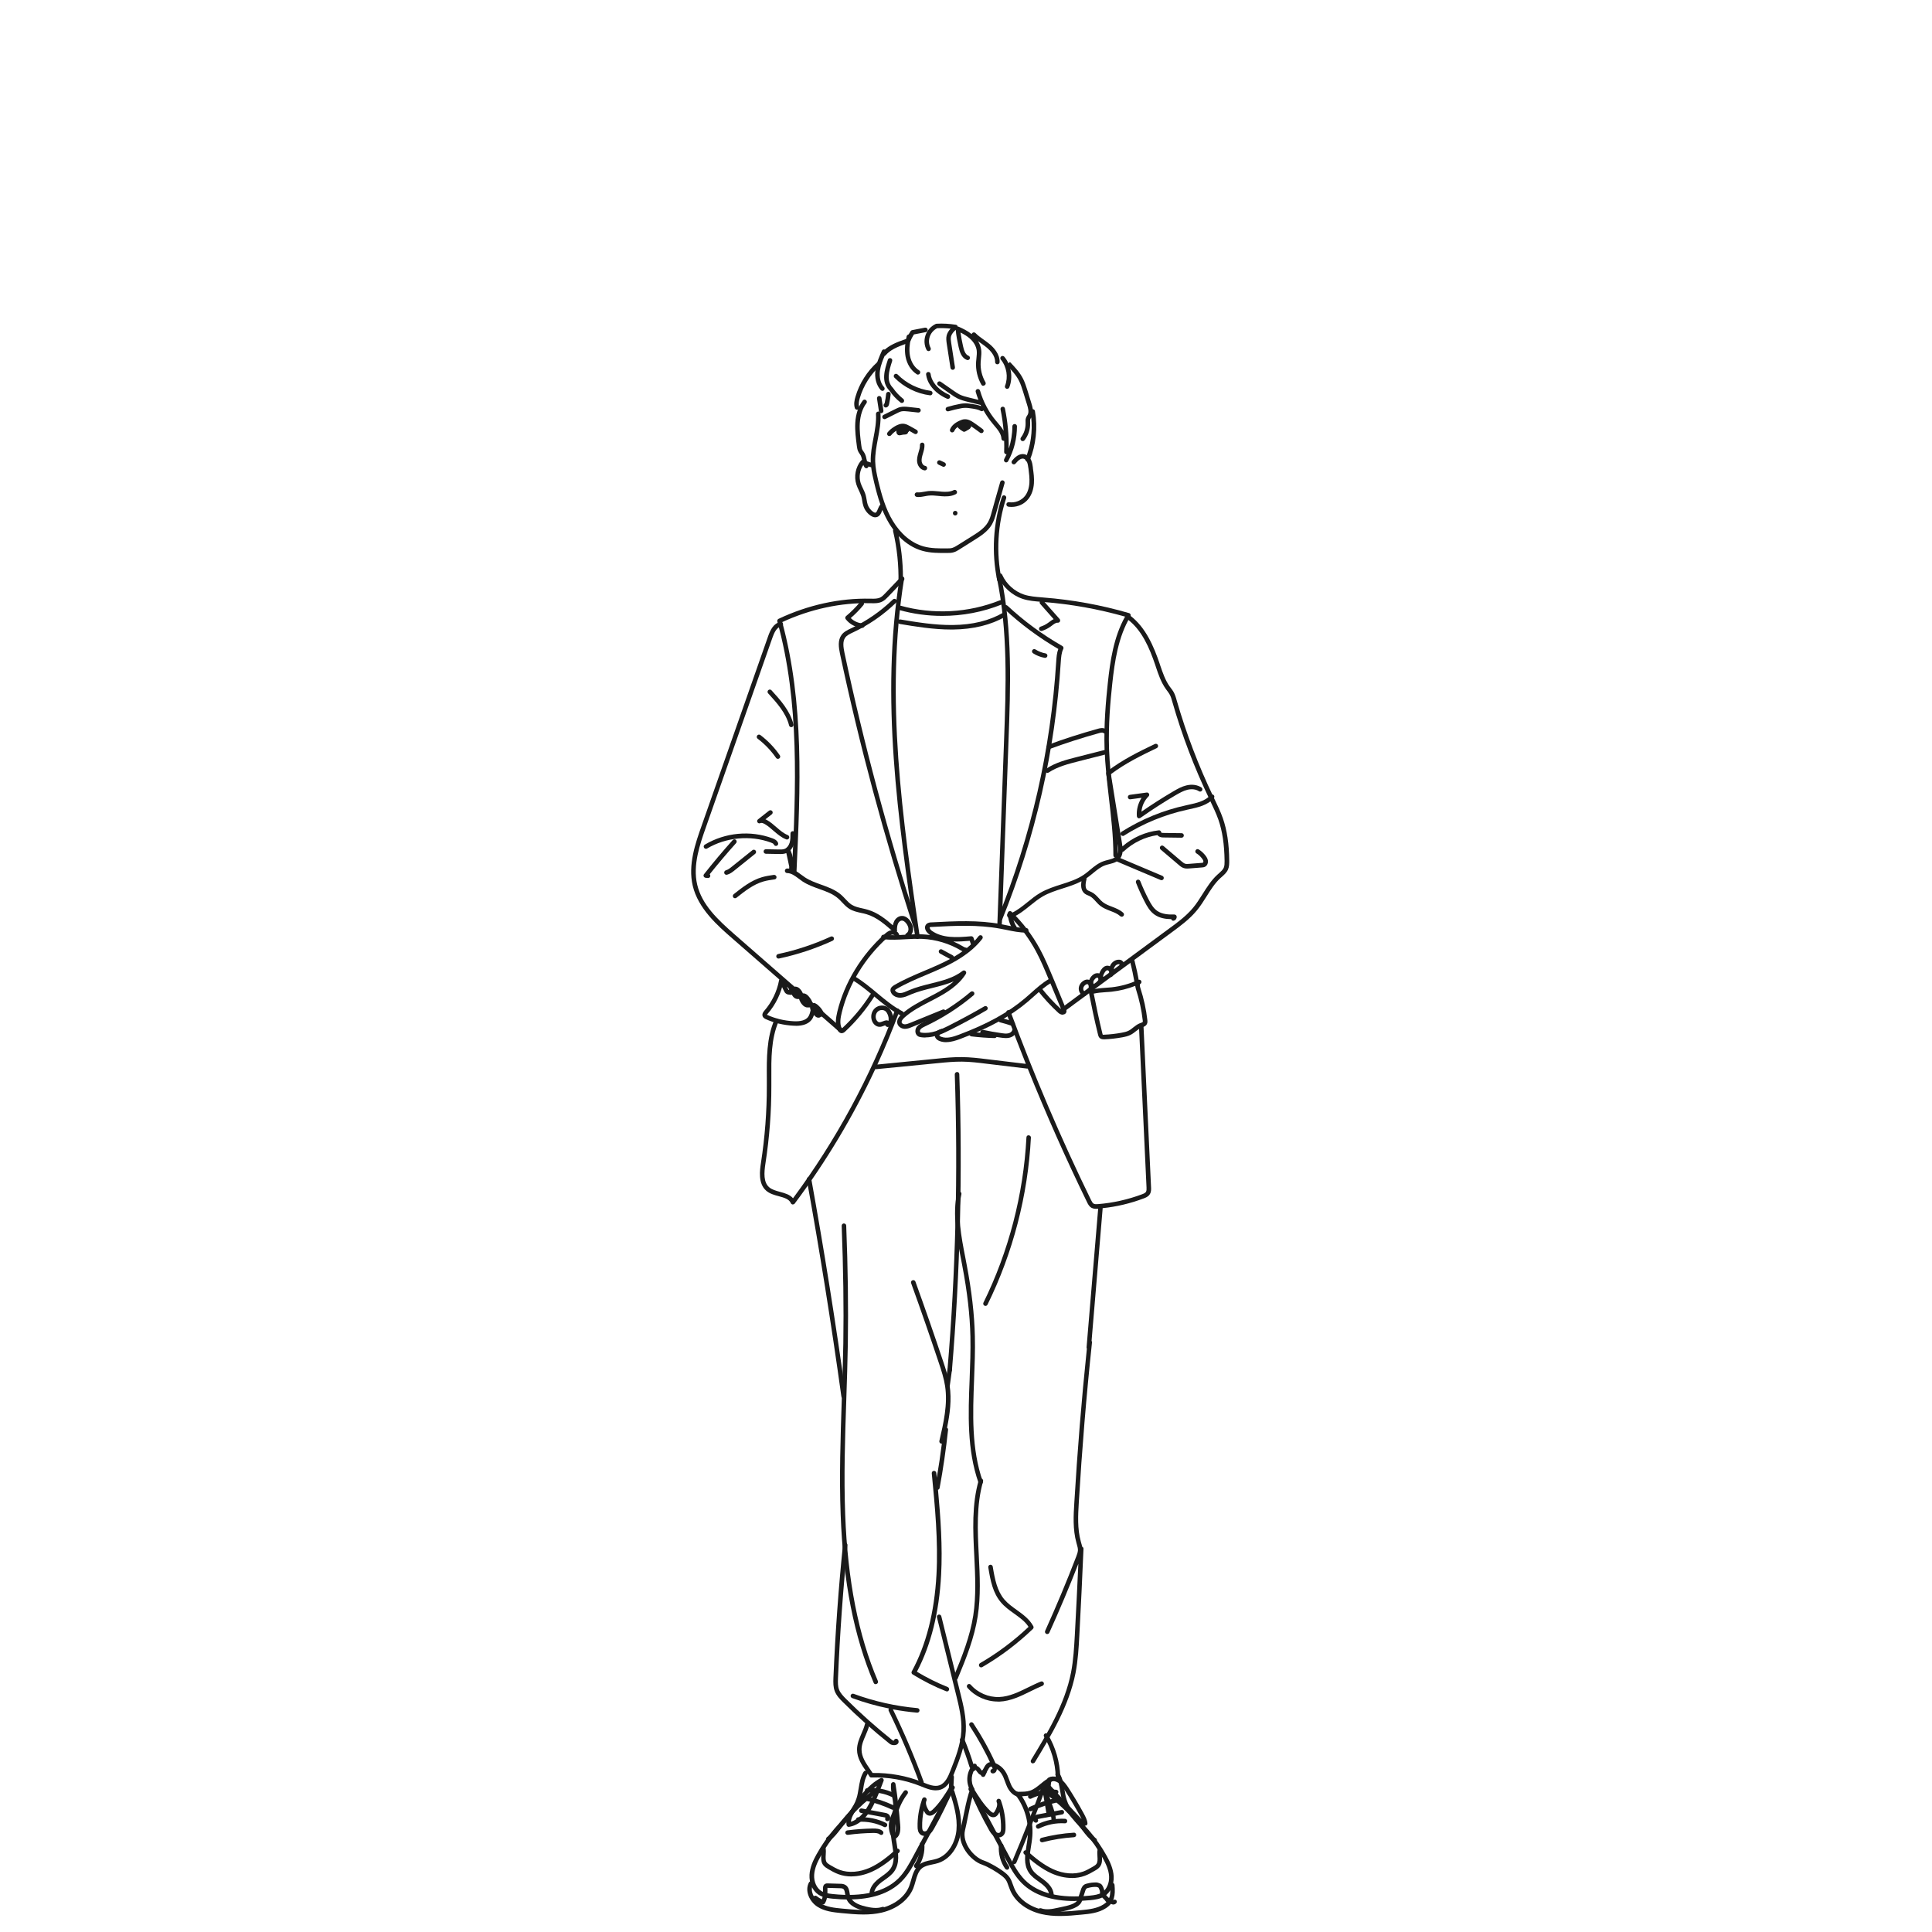 <?xml version="1.0" encoding="UTF-8"?><svg xmlns="http://www.w3.org/2000/svg" id="_レイヤー_1" viewBox="0 0 320 320"><defs><style>.cls-1{fill:#1a1a1a;}</style></defs><path class="cls-1" d="m140.55,314.62c-.84,0-1.73-.05-2.66-.14-.67-.07-1.58-.17-2.31-.65-1-.65-1.57-1.92-1.5-3.3.07-1.26.61-2.41,1.14-3.36.85-1.54,1.86-2.99,3.01-4.31.27-.31.56-.62.84-.93,1.13-1.23,2.31-2.51,2.8-4.08.17-.52.25-1.06.35-1.64.15-.93.31-1.9.82-2.74.11-.18.34-.23.52-.13.18.11.23.34.13.51-.44.72-.58,1.57-.72,2.47-.09.58-.19,1.17-.37,1.74-.54,1.72-1.77,3.06-2.96,4.36-.28.3-.56.61-.83.91-1.11,1.28-2.09,2.69-2.91,4.18-.49.88-.99,1.93-1.05,3.04-.06,1.11.4,2.14,1.16,2.64.54.35,1.22.45,1.98.53,4.93.5,8.56-.37,10.8-2.59,1.07-1.07,1.82-2.47,2.54-3.82,1.75-3.28,3.51-6.56,5.26-9.83l.85-1.59c.1-.18.32-.25.51-.15.18.1.25.33.15.51l-.85,1.59c-1.75,3.27-3.51,6.55-5.26,9.83-.75,1.4-1.52,2.84-2.68,3.99-1.97,1.96-4.91,2.95-8.75,2.95Z"/><path class="cls-1" d="m143.01,317.1c-1.21,0-2.43-.12-3.62-.23-1.32-.13-2.82-.27-4.06-1.09-1.23-.82-2.09-2.57-1.34-3.99.1-.18.32-.25.51-.16.18.1.25.32.16.51-.54,1.01.13,2.38,1.09,3.01,1.08.72,2.48.85,3.71.97,2.12.2,4.31.42,6.38-.06,2.27-.53,4.04-1.88,4.73-3.61.13-.34.23-.7.34-1.06.26-.94.54-1.91,1.35-2.55.58-.46,1.29-.61,1.98-.75.32-.07.63-.13.94-.23,2.01-.67,3.07-2.86,3.24-4.75.19-2.12-.45-4.21-1.07-6.24-.06-.2.05-.41.25-.47.2-.06.41.05.47.25.61,2,1.3,4.26,1.1,6.53-.19,2.13-1.42,4.62-3.75,5.39-.33.11-.68.18-1.02.25-.63.13-1.22.26-1.67.61-.62.49-.85,1.3-1.09,2.16-.11.39-.22.77-.36,1.14-.78,1.96-2.74,3.48-5.25,4.06-.99.23-2,.31-3.01.31Z"/><path class="cls-1" d="m145.06,316.76c-.64,0-1.27-.12-1.85-.26-1.78-.41-2.8-1.13-3.11-2.21-.05-.18-.09-.38-.12-.58-.07-.45-.13-.74-.34-.86-.14-.09-.35-.1-.54-.1l-2.05-.06s0,.04,0,.08v.25c0,.74.01,1.57-.44,2.26-.1.14-.28.2-.44.14-.49-.19-.95-.45-1.35-.77-.16-.13-.19-.37-.06-.53.13-.16.37-.19.53-.05.26.21.54.38.84.53.19-.46.18-1.02.18-1.57v-.25c0-.4.13-.66.39-.77.12-.06.26-.06.35-.06l2.08.06h0c.28,0,.61.02.91.2.52.31.62.91.69,1.39.03.17.05.33.1.49.22.78,1.08,1.35,2.55,1.69.87.2,1.87.38,2.73.07.2-.07.41.03.48.23.07.2-.03.41-.23.48-.43.15-.86.21-1.3.21Zm-.67-2.79h-.01c-.21,0-.37-.18-.36-.39.03-.85.56-1.68,1.58-2.46.16-.12.33-.25.5-.37.56-.4,1.08-.77,1.43-1.29.71-1.08.49-2.46.25-3.92-.06-.4-.13-.79-.17-1.18-.32-2.72.44-5.53,2.1-7.7.13-.16.36-.2.53-.07.16.13.2.36.07.53-1.54,2.02-2.25,4.63-1.95,7.16.04.38.11.76.17,1.14.25,1.54.51,3.13-.36,4.46-.42.64-1.03,1.07-1.62,1.49-.16.12-.33.23-.49.35-.83.63-1.27,1.27-1.29,1.88,0,.2-.17.36-.38.36Zm7.36-4.54c-.07,0-.15-.02-.21-.07-.17-.12-.21-.35-.09-.52.67-.96,1-2.19.9-3.37-.02-.21.13-.39.34-.41.22-.02.39.14.41.34.12,1.35-.26,2.76-1.03,3.86-.07.1-.19.16-.31.16Zm1.4-5.34c-.24,0-.48-.07-.67-.21-.45-.33-.5-.91-.5-1.31-.03-1.44.2-2.92.67-4.31.03-.12.06-.24.12-.35.08-.16.25-.24.42-.21.17.04.29.19.29.37,0,.04,0,.11-.02.15-.03.08-.05.15-.08.23-.08.46.2,1.01.39,1.31.1.18.17.22.19.23.06.02.2.02.5-.25,1.16-1.09,2.01-2.47,2.83-3.81.1-.17.32-.22.49-.14.17.09.25.3.17.48-.95,2.26-2.03,4.47-3.22,6.58-.21.37-.42.72-.78.98-.25.18-.53.27-.81.27Zm-.16-4.2c-.18.88-.27,1.78-.25,2.66,0,.39.06.62.2.72.14.11.39.08.58-.06.23-.17.4-.44.57-.74.52-.92,1.02-1.86,1.49-2.82-.19.21-.4.42-.61.62-.17.16-.69.63-1.27.41-.22-.08-.41-.26-.57-.55-.05-.08-.1-.16-.14-.24Z"/><path class="cls-1" d="m141.03,310.8c-.76,0-1.48-.12-2.16-.37-.63-.23-1.23-.58-1.71-.86-.27-.16-.56-.34-.79-.62-.42-.54-.38-1.2-.34-1.79.02-.33.04-.65-.02-.93-.04-.2.09-.4.29-.44.2-.04.4.09.44.29.08.38.05.76.03,1.12-.03.52-.06.97.18,1.28.14.17.35.3.58.44.58.34,1.06.61,1.58.8,1.45.53,3.27.39,4.99-.38,1.6-.72,3.02-1.89,4.31-3.05.15-.14.39-.13.53.03.14.15.12.39-.03.53-1.33,1.2-2.8,2.41-4.5,3.17-1.14.51-2.29.77-3.39.77Zm5.56-8.16c-.06,0-.11-.01-.17-.04-1.29-.65-2.76-.94-4.25-.85-.21.03-.38-.15-.4-.35-.01-.21.15-.38.35-.4,1.62-.09,3.22.23,4.63.93.19.09.26.32.17.5-.07.13-.2.21-.34.21Zm.39-.99c-.13,0-.25-.07-.32-.18-.08-.13-.07-.29.01-.41-.06-.03-.18-.05-.23-.06l-3.84-.72c-.2-.04-.34-.23-.3-.44.04-.2.23-.34.44-.3l3.83.72c.23.04.48.1.67.29.15.15.23.38.21.6-.02.19-.12.35-.28.44-.06.04-.13.05-.19.05Zm-.27-.57h0,0Zm1.17-1.32c-.05,0-.11-.01-.16-.04-1.39-.65-2.85-1.14-4.37-1.47-.2-.04-.33-.24-.29-.45.04-.2.25-.33.45-.29,1.57.34,3.09.85,4.53,1.52.19.09.27.31.18.5-.06.14-.2.22-.34.22Zm.02-2.07c-.05,0-.11-.01-.16-.04-1.27-.62-2.68-.86-4.08-.72-.2.01-.39-.13-.41-.33-.02-.21.13-.39.33-.41,1.55-.16,3.1.12,4.49.79.19.09.26.32.17.5-.06.13-.2.21-.34.21Z"/><path class="cls-1" d="m140.58,302.59c-.08,0-.16-.03-.22-.07-.08-.06-.13-.15-.15-.25-.15-1.08.42-2.06.97-2.91,1.16-1.77,2.57-3.74,4.64-4.83.12-.06.26-.06.37,0,.11.07.18.19.18.32h0c0,.06,0,.1-.03.15l-.31.81c-.69,1.77-1.14,2.93-1.82,4.03-.68,1.1-1.86,2.47-3.56,2.74-.02,0-.04,0-.06,0Zm4.65-6.81c-1.43,1.06-2.51,2.59-3.43,3.99-.41.63-.81,1.3-.86,1.97,1.21-.37,2.08-1.43,2.62-2.3.62-.99,1.05-2.07,1.67-3.67Z"/><path class="cls-1" d="m177.99,314.87c-3.84,0-6.78-.99-8.75-2.95-1.15-1.15-1.93-2.59-2.67-3.99-1.77-3.32-3.55-6.63-5.32-9.94l-.8-1.49c-.1-.18-.03-.41.15-.51.18-.1.41-.03.51.15l.8,1.49c1.77,3.31,3.54,6.62,5.31,9.93.72,1.35,1.47,2.74,2.54,3.82,2.23,2.22,5.87,3.1,10.8,2.59.76-.08,1.44-.18,1.98-.53.76-.5,1.21-1.53,1.16-2.64s-.56-2.16-1.05-3.04c-.82-1.49-1.8-2.9-2.92-4.18-.27-.31-.55-.61-.82-.91-1.19-1.29-2.42-2.63-2.96-4.36-.18-.57-.28-1.16-.37-1.74-.15-.9-.29-1.75-.72-2.47-.11-.18-.05-.41.13-.51.17-.11.41-.05.51.13.51.85.67,1.81.82,2.74.09.57.18,1.12.35,1.63.49,1.57,1.67,2.84,2.8,4.08.28.31.57.62.84.93,1.15,1.32,2.16,2.77,3.01,4.31.53.96,1.07,2.11,1.14,3.36.07,1.39-.5,2.65-1.49,3.3-.74.48-1.65.58-2.31.65-.93.09-1.82.14-2.66.14Zm-40.79-9.91c-.12,0-.23-.06-.31-.16-.12-.17-.08-.4.09-.52.66-.46,1.15-1.11,1.67-1.8l.22-.29c1.75-2.28,3.83-4.3,6.18-6.02.17-.12.4-.09.52.08.12.17.09.4-.08.52-2.29,1.67-4.32,3.64-6.03,5.87l-.22.29c-.53.7-1.09,1.43-1.84,1.96-.07.05-.14.07-.21.07Zm10.88-.34c-.13,0-.25-.07-.32-.18-.56-.93-.7-2.11-.38-3.15.07-.22.15-.43.24-.65.09-.22.19-.45.25-.68.19-.74.05-1.52-.1-2.35-.12-.68-.25-1.39-.19-2.1.02-.2.22-.35.39-.34.2,0,.36.17.36.38h0c.39,2.35.58,4.55.77,6.68.12,1.27-.17,2.06-.87,2.37-.05.02-.1.03-.15.03Zm.17-3.54c-.06.14-.11.28-.15.42-.22.7-.17,1.47.1,2.15.16-.27.22-.72.16-1.35-.04-.4-.07-.81-.11-1.22Z"/><path class="cls-1" d="m175.53,317.35c-1.01,0-2.01-.08-3.01-.31-2.51-.58-4.48-2.1-5.25-4.06-.1-.25-.18-.47-.25-.66-.25-.72-.37-1.05-1.08-1.61-.77-.61-2.33-1.54-3.2-1.83-2.11-.7-4.21-3.48-3.64-5.87.16-.7.31-1.4.45-2.12.26-1.29.53-2.63.94-3.99.06-.2.27-.31.47-.25.2.06.31.27.25.47-.4,1.32-.67,2.64-.92,3.92-.15.72-.29,1.44-.46,2.14-.47,1.97,1.34,4.39,3.15,4.99.96.32,2.6,1.29,3.43,1.95.88.7,1.06,1.19,1.33,1.95.07.19.14.4.24.64.69,1.73,2.45,3.08,4.73,3.61,2.07.48,4.26.27,6.38.06,1.23-.12,2.63-.26,3.71-.97.97-.64,1.21-1.35,1.05-3.16-.02-.21.14-.39.34-.41.2-.02.39.14.41.34.16,1.8-.02,2.94-1.38,3.85-1.24.82-2.73.97-4.05,1.09-1.19.12-2.41.23-3.62.23Z"/><path class="cls-1" d="m173.48,316.99c-.43,0-.87-.06-1.3-.21-.2-.07-.3-.28-.23-.48.07-.19.28-.29.48-.23.87.31,1.87.12,2.73-.07.17-.04.36-.08.56-.12,1.03-.21,2.58-.53,2.8-1.3.12-.42.26-.82.38-1.19l.14-.43c.09-.26.26-.79.88-.95.7-.19,1.09-.22,1.71-.22.19,0,.67.22.68.22.33.16.61,1,.61,1.22,0,.37.1.47.34.71.1.1.22.22.35.38.27.01.49.17.64.28.06.04.14.1.17.11.16-.13.36-.1.49.06.13.16.07.4-.09.53-.41.33-.82.04-1.01-.1-.06-.05-.18-.13-.22-.13-.17.06-.35,0-.45-.14-.13-.2-.27-.33-.4-.46-.28-.28-.57-.57-.56-1.25-.01-.09-.18-.5-.26-.59,0,0-.26-.08-.33-.1-.54,0-.85.03-1.47.2-.22.06-.29.22-.37.46l-.14.43c-.12.36-.25.75-.37,1.16-.34,1.21-2.09,1.57-3.36,1.83-.2.04-.38.08-.54.12-.58.13-1.21.26-1.85.26Zm.67-2.77c-.2,0-.37-.16-.38-.36-.02-.62-.45-1.25-1.29-1.88-.16-.12-.32-.24-.48-.35-.59-.42-1.2-.85-1.62-1.5-.87-1.33-.61-2.92-.36-4.46.06-.38.13-.77.17-1.14.3-2.53-.41-5.14-1.95-7.16-.13-.16-.09-.4.07-.53.16-.12.4-.09.53.07,1.66,2.17,2.43,4.98,2.1,7.7-.04.38-.11.78-.17,1.18-.24,1.46-.47,2.84.25,3.92.34.52.87.9,1.43,1.3.17.12.34.24.5.37,1.02.78,1.55,1.6,1.58,2.46,0,.21-.16.38-.36.39h-.01Zm-7.36-4.54c-.12,0-.23-.06-.31-.16-.77-1.1-1.15-2.51-1.03-3.86.02-.21.21-.35.41-.34.21.02.36.2.34.41-.1,1.18.22,2.41.9,3.37.12.17.08.4-.09.52-.07.05-.14.07-.22.07Zm-1.4-5.34c-.27,0-.56-.09-.81-.27-.36-.26-.57-.61-.78-.98-1.19-2.11-2.27-4.32-3.22-6.58-.08-.18,0-.39.17-.48.18-.09.39-.03.49.14.83,1.34,1.68,2.73,2.84,3.82.31.28.44.27.48.25.04-.01.1-.05.19-.22.2-.32.47-.86.4-1.33-.03-.08-.05-.15-.08-.23-.01-.04-.02-.08-.02-.13v-.02c0-.18.12-.33.29-.37.17-.04.35.05.42.21.05.11.09.23.12.35.47,1.39.7,2.87.67,4.32,0,.4-.05.98-.5,1.31-.19.14-.42.21-.66.21Zm-2.42-4.44c.48.96.97,1.9,1.49,2.82.17.31.33.57.57.75.19.14.44.17.57.06.14-.1.2-.33.2-.72.02-.89-.07-1.79-.25-2.67-.05.08-.1.17-.15.26-.05.09-.24.42-.58.54-.56.22-1.08-.25-1.25-.41-.21-.2-.42-.41-.61-.63Z"/><path class="cls-1" d="m177.52,311.05c-1.1,0-2.25-.26-3.39-.77-1.7-.77-3.17-1.98-4.5-3.17-.15-.14-.17-.38-.03-.53.14-.15.38-.17.53-.03,1.29,1.16,2.71,2.32,4.31,3.05,1.72.78,3.54.91,4.99.38.52-.19,1.03-.48,1.58-.8.22-.13.44-.26.58-.44.24-.31.21-.76.18-1.28-.02-.37-.05-.75.03-1.12.04-.2.23-.34.44-.29.2.04.33.24.29.44-.06.28-.04.6-.02.93.04.58.08,1.25-.34,1.79-.23.29-.52.47-.79.62-.59.35-1.13.65-1.71.86-.68.25-1.41.37-2.16.37Zm-5.57-8.16c-.14,0-.27-.08-.33-.21-.09-.19-.02-.41.17-.5,1.41-.71,3.01-1.02,4.63-.93.21.01.36.19.35.4-.01.21-.17.37-.4.35-1.48-.09-2.95.21-4.25.85-.05.03-.11.04-.17.04Zm-.39-1c-.07,0-.13-.02-.19-.05-.15-.09-.26-.25-.28-.44-.03-.22.05-.45.21-.6.2-.2.45-.26.67-.29l3.83-.72c.21-.04.4.09.44.3.04.2-.09.4-.3.44l-3.83.72c-.06.01-.17.03-.23.06.08.12.09.28.01.41-.07.12-.2.18-.32.18Zm-.89-1.88c-.14,0-.28-.08-.34-.22-.09-.19,0-.41.18-.5,1.44-.67,2.96-1.18,4.53-1.52.21-.05.4.08.45.29s-.08.4-.29.45c-1.51.33-2.98.82-4.37,1.47-.05.02-.11.04-.16.04Zm-.02-2.07c-.14,0-.27-.08-.34-.21-.09-.19-.01-.41.17-.5,1.39-.68,2.94-.95,4.49-.79.21.02.36.21.33.41-.02.21-.21.35-.41.33-1.41-.15-2.82.1-4.08.72-.05.03-.11.04-.16.04Z"/><path class="cls-1" d="m168.01,308.8s-.1,0-.15-.03c-.19-.08-.28-.3-.2-.49,1.79-4.21,3.45-8.46,4.95-12.61.07-.2.28-.3.48-.23.05.02.09.04.12.07.01-.01.03-.02.05-.03,0,0,.02-.01.03-.02.03-.27.07-.53.15-.78.03-.1.09-.18.18-.23.62-.34,1.44-.25,2.1.22.53.38.9.91,1.27,1.46.87,1.35,1.73,2.79,2.54,4.28.25.47.53.99.59,1.57.02.19-.1.36-.28.4-.07.02-.13.02-.2.03,0,0,0,0,0,0l.22.29c.52.69,1.02,1.34,1.67,1.79.17.12.21.35.09.52-.12.17-.35.21-.52.09-.75-.53-1.3-1.25-1.84-1.96l-.22-.29c-1.71-2.22-3.74-4.2-6.03-5.87-.03-.02-.06-.05-.08-.08-1.41,3.84-2.95,7.74-4.59,11.62-.06.14-.2.23-.35.23Zm6.02-13.01c.05.05.09.11.14.16l.21.23c1.04,1.11,2.08,2.23,3.12,3.35l1.65,1.78c-.08-.17-.17-.35-.26-.52-.81-1.47-1.65-2.9-2.51-4.23-.34-.51-.65-.96-1.08-1.26-.31-.22-.78-.37-1.17-.24-.05.24-.08.48-.09.73Zm-.84.5s-.01.04-.02.06c.01,0,.03,0,.04,0,0-.02-.01-.04-.02-.05Zm-4.21,1.35c-1,0-1.76-.83-2.14-1.62-.15-.31-.26-.63-.38-.95-.17-.47-.33-.91-.59-1.29-.35-.53-.9-.94-1.5-1.12-.11-.03-.23-.05-.32-.03-.13.04-.26.26-.31.33-.21.35-.4.72-.55,1.12-.08.19-.29.29-.49.21-.19-.08-.29-.29-.21-.49.17-.44.37-.85.61-1.24.14-.24.38-.56.76-.67.27-.07.51-.01.7.04.8.24,1.48.75,1.93,1.43.31.46.49.96.67,1.45.11.3.22.6.35.88.28.58.82,1.22,1.53,1.19.23-.04.38.15.4.35.01.21-.14.38-.35.4-.04,0-.07,0-.11,0Zm-7.92-.84c-.12,0-.25-.06-.32-.18-.84-1.35-.66-3.23.41-4.39.14-.15.38-.16.53-.02s.16.38.02.53c-.85.92-1,2.41-.33,3.48.11.18.06.41-.12.52-.06.04-.13.06-.2.06Z"/><path class="cls-1" d="m174.55,301.93c-.2,0-.37-.16-.38-.36-.03-.87-.33-1.7-.65-2.58-.28-.78-.57-1.58-.67-2.43-.02-.21.13-.39.33-.41.2,0,.39.13.41.33.08.76.35,1.49.62,2.26.32.89.66,1.82.69,2.81,0,.21-.16.38-.36.39h-.01Z"/><path class="cls-1" d="m172.6,305.14c-.17,0-.32-.11-.36-.28-.05-.2.07-.41.27-.46,1.74-.45,3.54-.74,5.34-.85.2-.04.39.14.4.35.01.21-.14.38-.35.4-1.76.11-3.5.39-5.2.83-.03,0-.06.01-.09.01Zm-26.65-1.22c-.09,0-.17-.03-.25-.09-.27-.23-.7-.23-1.13-.23-1.32.02-2.72.12-4.14.31-.2.02-.39-.12-.42-.32-.03-.21.12-.39.32-.42,1.45-.19,2.87-.29,4.23-.31h.02c.51,0,1.14,0,1.61.41.16.14.17.37.04.53-.07.09-.18.13-.28.13Zm27.74-3.25c-.18,0-.34-.13-.37-.31-.21-1.19-.41-2.38-.6-3.58-.06-.42-.14-.94.07-1.41.08-.19.3-.28.49-.2.19.08.28.3.2.49-.12.28-.06.66-.01,1,.19,1.19.39,2.38.6,3.56.04.2-.1.4-.3.43-.02,0-.04,0-.07,0Zm-28.64-21.71c-.15,0-.28-.08-.34-.23-3.27-7.67-5.06-16.78-5.47-27.84-.24-6.33-.02-12.77.18-19,.1-3.08.21-6.27.26-9.4.09-5.98,0-12.35-.27-19.46,0-.21.15-.38.36-.39.22.02.38.15.39.36.28,7.13.36,13.51.27,19.5-.05,3.14-.16,6.33-.26,9.41-.21,6.21-.42,12.63-.18,18.94.41,10.97,2.18,19.99,5.41,27.57.08.19,0,.41-.2.49-.05.02-.1.03-.15.03Z"/><path class="cls-1" d="m148.08,289.05c-.27,0-.56-.08-.76-.25-2.69-2.15-5.29-4.46-7.72-6.88-.49-.49-1.04-1.05-1.33-1.79-.27-.69-.26-1.42-.23-2.23.31-7.39.84-14.81,1.58-22.05.02-.21.21-.35.41-.33.21.02.36.21.34.41-.73,7.23-1.26,14.63-1.57,22.01-.03.72-.04,1.37.18,1.93.23.59.72,1.09,1.16,1.53,2.41,2.4,4.99,4.7,7.66,6.83.06.05.17.08.26.08.02-.11.08-.21.19-.27.18-.1.41-.04.51.14.14.25.1.53-.11.7-.14.11-.34.17-.56.17Zm-8.35-57.41c-.18,0-.34-.14-.37-.32-1.67-12.05-3.6-24.14-5.73-35.93-.04-.2.1-.4.3-.44.21-.04.4.1.44.3,2.13,11.8,4.06,23.9,5.73,35.96.03.21-.11.39-.32.42-.02,0-.03,0-.05,0Z"/><path class="cls-1" d="m155,296.54c-.81,0-1.62-.32-2.35-.62l-.14-.06c-2.58-1.04-5.41-1.54-8.17-1.45-.14.02-.27-.07-.34-.19-.16-.27-.36-.56-.57-.87-.66-.95-1.48-2.14-1.48-3.55,0-.96.37-1.82.73-2.66.23-.54.46-1.05.58-1.58.05-.2.25-.33.45-.28.2.05.33.25.28.45-.14.6-.39,1.16-.62,1.71-.35.8-.68,1.56-.67,2.36,0,1.18.71,2.21,1.34,3.13.18.26.35.5.49.73,2.8-.05,5.64.46,8.25,1.51l.14.06c.93.37,1.88.76,2.71.46.92-.34,1.4-1.41,1.78-2.39.84-2.13,1.71-4.32,1.82-6.63.1-2.07-.43-4.18-.89-6.05l-1.37-5.53c-.59-2.4-1.19-4.8-1.78-7.2-.05-.2.07-.4.27-.46.2-.04.4.07.45.27.6,2.4,1.19,4.8,1.78,7.2l1.37,5.53c.48,1.92,1.02,4.1.91,6.27-.11,2.43-1.05,4.79-1.87,6.87-.44,1.13-1.02,2.38-2.23,2.82-.3.11-.6.15-.9.15Z"/><path class="cls-1" d="m156.81,280.14s-.09,0-.14-.03c-1.9-.75-3.76-1.69-5.52-2.78-.17-.11-.23-.32-.13-.5,2.38-4.37,3.75-9.77,4.09-16.03.3-5.6-.25-11.28-.78-16.77-.02-.21.13-.39.34-.41.2-.02.39.13.41.34.03.27.05.53.08.8.32-1.86.6-3.75.84-5.65-.04,0-.09,0-.13,0-.2-.05-.33-.25-.28-.45.69-2.97,1.4-6.04.95-9.06-.2-1.31-.6-2.56-1.07-3.95-1.42-4.25-2.95-8.67-4.56-13.12-.07-.2.03-.41.23-.48.19-.07.41.03.48.22,1.61,4.46,3.15,8.88,4.57,13.14.48,1.42.89,2.71,1.1,4.08.35,2.36.04,4.7-.43,6.99.12.07.19.21.17.36-.35,3.25-.82,6.49-1.4,9.62-.03.15-.14.26-.27.29.43,4.64.77,9.39.52,14.1-.33,6.23-1.68,11.62-4.01,16.04,1.64.99,3.35,1.84,5.1,2.54.19.08.29.29.21.49-.06.15-.2.24-.35.24Zm.49-52.83s-.02,0-.03,0c-.21-.02-.36-.2-.34-.41,1.36-16.18,1.76-32.65,1.21-48.95,0-.21.16-.38.36-.39.24-.02.38.16.39.36.55,16.33.14,32.83-1.22,49.04-.02.2-.18.34-.37.34Z"/><path class="cls-1" d="m152.64,295.59c-.15,0-.3-.09-.35-.25-1.48-4.04-3.2-8.07-5.09-11.96-.07-.13-.04-.29.04-.4-2.08-.42-4.12-1-6.11-1.73-.19-.07-.29-.29-.22-.48.07-.19.29-.29.48-.22,3.4,1.25,6.96,2.05,10.57,2.37.21.02.36.2.34.41s-.21.36-.41.34c-1.34-.12-2.68-.3-4-.55,1.9,3.9,3.61,7.92,5.09,11.97.07.19-.03.41-.22.48-.04.02-.09.02-.13.02Zm9.78-49.75c-.16,0-.3-.1-.35-.25-1.92-5.48-1.7-11.4-1.47-17.13.09-2.33.18-4.75.13-7.09-.08-3.58-.52-7.42-1.35-11.75l-.22-1.16c-.69-3.55-1.41-7.23-.65-10.82.04-.2.24-.33.44-.29.2.04.33.24.29.44-.73,3.44-.03,7.04.65,10.52l.22,1.16c.83,4.38,1.28,8.26,1.36,11.88.06,2.37-.04,4.79-.13,7.14-.22,5.66-.44,11.51,1.43,16.86.07.2-.03.41-.23.48-.04.01-.08.02-.12.02Zm.81-29.54c-.06,0-.11-.01-.17-.04-.19-.09-.26-.32-.17-.5,4.17-8.46,6.63-17.92,7.12-27.36,0-.21.16-.4.39-.35.21,0,.37.19.35.39-.49,9.54-2.98,19.1-7.19,27.65-.06.13-.2.21-.34.21Z"/><path class="cls-1" d="m175.24,294.64c-.2,0-.37-.16-.38-.36-.07-2.33-.74-4.62-1.93-6.63-.11-.18-.05-.41.13-.51.18-.11.41-.05.51.13,1.26,2.12,1.97,4.54,2.04,7,0,.21-.16.38-.36.39h-.01Zm-10.82-.91c-.2,0-.36-.16-.37-.36-.01-.21.15-.38.35-.39-.03-.02-.03-.24-.12-.45-1.03-2.27-2.27-4.53-3.69-6.69-.11-.17-.07-.41.11-.52.17-.12.41-.07.52.11,1.45,2.2,2.71,4.48,3.75,6.8.16.35.22.85.02,1.19-.12.19-.31.31-.54.32,0,0-.01,0-.02,0Zm-3.48-.8c-.16,0-.31-.1-.36-.27-.44-1.45-.97-2.91-1.56-4.36-.08-.19.01-.41.2-.49.19-.08.41.01.49.2.61,1.47,1.14,2.96,1.59,4.43.06.2-.05.41-.25.47-.04.01-.07.02-.11.02Zm4.32-11.1c-1.91,0-3.78-.84-5.03-2.29-.14-.16-.12-.39.04-.53.16-.14.39-.12.53.04,1.15,1.33,2.95,2.1,4.71,2.03,1.67-.07,3.18-.81,4.79-1.6.68-.33,1.38-.68,2.09-.96.19-.08.41.02.49.21.08.19-.02.41-.21.49-.68.28-1.37.61-2.03.94-1.6.79-3.26,1.6-5.09,1.68-.09,0-.18,0-.28,0Zm-6.98-3.56s-.1,0-.14-.03c-.19-.08-.28-.3-.2-.49,1.41-3.38,2.72-6.71,3.26-10.16.5-3.24.33-6.62.17-9.9-.21-4.16-.43-8.46.74-12.53.06-.2.26-.31.46-.26.2.06.31.26.26.46-1.13,3.96-.92,8.19-.71,12.29.17,3.31.34,6.73-.18,10.05-.55,3.54-1.88,6.91-3.31,10.33-.06.14-.2.23-.35.23Zm4.23-2.1c-.13,0-.25-.07-.32-.19-.1-.18-.04-.41.14-.51,2.88-1.67,5.58-3.69,8.03-6.01-.56-.89-1.45-1.52-2.38-2.19-.77-.55-1.57-1.12-2.2-1.87-1.32-1.55-1.73-3.55-2.09-5.8-.03-.2.11-.4.31-.43.2-.03.4.11.43.31.35,2.14.73,4.03,1.92,5.44.57.67,1.33,1.22,2.06,1.74,1.04.75,2.11,1.52,2.74,2.69.08.15.05.33-.07.45-2.54,2.44-5.36,4.57-8.38,6.32-.06.03-.12.05-.19.05Z"/><path class="cls-1" d="m171.09,292.08c-.07,0-.13-.02-.19-.05-.18-.11-.23-.34-.13-.51,2.62-4.31,5.59-9.19,6.63-14.51.4-2.07.51-4.21.62-6.1.21-3.91.41-7.9.59-11.9-1.48,3.8-3.09,7.63-4.81,11.42-.08.19-.31.27-.5.19-.19-.09-.27-.31-.19-.5,1.85-4.09,3.58-8.23,5.15-12.31.13-.36.26-.69.28-1.03.01-.31-.08-.64-.18-.98l-.07-.26c-.62-2.23-.48-4.57-.35-6.63.5-8.43,1.19-17.01,2.08-25.53-.04-.06-.05-.14-.05-.22l1.92-22.95c-.36.02-.75.04-1.12-.17-.36-.21-.56-.58-.72-.92-3.52-7.22-6.81-14.63-9.83-22.13-.04,0-.08,0-.12,0l-6.76-.81c-1.36-.17-2.69-.33-4.01-.34-1.31-.01-2.63.11-3.9.24l-10.31,1.01c-.05,0-.1,0-.15-.01-3.67,7.85-8.13,15.31-13.34,22.27-.08.11-.22.15-.34.15-.13-.01-.25-.1-.3-.22-.31-.69-1.09-.9-2-1.15-.74-.2-1.51-.41-2.09-.92-1.38-1.2-1.04-3.42-.86-4.61.65-4.23.98-8.51.97-12.73,0-.44,0-.88,0-1.33-.02-3.25-.05-6.6,1.25-9.62.08-.19.3-.28.49-.2.19.08.28.3.2.49-1.24,2.88-1.21,6.15-1.19,9.32,0,.44,0,.89,0,1.33.01,4.26-.32,8.58-.98,12.85-.24,1.56-.33,3.11.61,3.93.46.4,1.14.59,1.8.77.81.22,1.64.45,2.16,1.06,7.08-9.56,12.77-20.05,16.91-31.2.07-.19.29-.29.48-.22.19.07.29.29.22.48-1.11,2.98-2.32,5.91-3.64,8.79l10.03-.99c1.3-.13,2.64-.26,3.99-.24,1.36.01,2.72.17,4.1.34l6.47.78c-1.11-2.79-2.19-5.59-3.23-8.4-.07-.19.03-.41.22-.48.2-.07.41.03.48.22,3.91,10.59,8.39,21.1,13.34,31.23.12.24.25.49.43.59.18.1.44.09.72.07,2.47-.2,4.93-.75,7.29-1.63.29-.11.54-.22.65-.41.11-.18.1-.46.09-.73l-1.25-26.69c0-.21.15-.38.36-.39.21,0,.38.15.39.36l1.25,26.68c.02.37.03.8-.2,1.16-.25.42-.72.6-1.03.71-2.2.83-4.48,1.37-6.79,1.61,0,.03,0,.07,0,.1l-1.83,21.88c.05.07.08.16.07.26-.94,8.86-1.67,17.8-2.19,26.57-.12,2-.25,4.28.33,6.39l.07.25c.06.2.12.41.16.62.13.06.23.2.22.36-.2,4.82-.44,9.65-.69,14.37-.1,1.91-.22,4.08-.63,6.2-1.07,5.45-4.07,10.4-6.72,14.76-.07.12-.19.18-.32.18Z"/><path class="cls-1" d="m156.72,172.62c-.37,0-.73-.05-1.09-.19-.49-.18-.79-.53-.8-.93-.02-.52.41-.93,1.18-1.1.2-.04.4.08.45.28.05.2-.08.4-.28.45-.38.08-.6.24-.59.34,0,.08.14.19.32.26.91.34,1.97,0,2.9-.35,4.69-1.76,8.18-3.68,10.96-6.04.33-.28.65-.57.98-.86.93-.83,1.89-1.69,2.99-2.33.18-.1.41-.04.51.13.1.18.04.41-.13.51-1.04.6-1.97,1.44-2.87,2.24-.33.29-.66.59-.99.87-2.85,2.42-6.41,4.38-11.18,6.17-.72.27-1.53.54-2.33.54Z"/><path class="cls-1" d="m153.27,171.85c-.24,0-.47-.02-.71-.05-.17-.03-.34-.06-.49-.15-.21-.12-.37-.34-.43-.61-.07-.32,0-.68.19-.95.27-.38.68-.58,1.05-.76,2.89-1.36,5.53-3.06,7.89-5.05.16-.13.39-.11.53.04s.11.39-.04.53c-2.41,2.04-5.11,3.77-8.02,5.14-.34.16-.63.31-.79.53-.07.09-.1.24-.07.35.01.06.04.1.07.12.04.02.14.04.21.05,1.57.22,3.14-.48,4.61-1.23,2.04-1.04,3.98-2.09,5.77-3.13.18-.1.41-.04.51.14.1.18.04.41-.14.51-1.8,1.05-3.76,2.11-5.81,3.15-1.36.69-2.81,1.35-4.33,1.35Z"/><path class="cls-1" d="m149.9,170.41s-.03,0-.05,0c-.56-.02-1.05-.35-1.2-.81-.16-.52.06-1.06.67-1.61,1.33-1.2,2.94-2.03,4.49-2.83.3-.16.61-.31.91-.47,1.09-.57,2.25-1.25,3.24-2.14-1.14.49-2.37.8-3.58,1.1-1.17.29-2.37.59-3.47,1.05l-.22.1c-.42.18-.86.38-1.35.43-.74.09-1.41-.21-1.72-.75-.1-.19-.15-.35-.13-.52.02-.43.42-.67.61-.79,1.62-.95,3.37-1.68,5.06-2.4.82-.35,1.65-.69,2.46-1.07,1.91-.88,4.67-2.31,6.48-4.66.13-.16.36-.19.53-.07.16.13.19.36.07.53-1.92,2.48-4.78,3.97-6.77,4.88-.82.38-1.65.73-2.48,1.08-1.67.7-3.39,1.43-4.97,2.35-.21.12-.24.18-.25.2.21.4.66.5,1.02.46.38-.04.74-.21,1.13-.38l.23-.1c1.15-.49,2.38-.79,3.58-1.09,1.93-.48,3.76-.93,5.24-2.09.14-.11.35-.1.48.02.14.12.16.32.07.48-1.19,1.9-3.16,3.11-4.92,4.04-.3.16-.61.32-.92.48-1.51.78-3.07,1.58-4.33,2.71-.25.23-.54.56-.46.83.05.16.27.28.51.29.26,0,.56-.1.89-.24,1.55-.63,3.09-1.26,4.63-1.89l.75-.31c.19-.08.41.01.49.2.08.19-.01.41-.21.49l-.75.31c-1.54.63-3.08,1.26-4.62,1.89-.37.16-.74.3-1.15.3Z"/><path class="cls-1" d="m166.6,171.94c-.27,0-.54-.04-.79-.07-.25-.04-.5-.07-.75-.11-.07.11-.18.17-.33.18-1.22-.03-2.48-.12-3.84-.28-.21-.02-.35-.21-.33-.42.02-.21.21-.36.42-.33.48.06.95.11,1.4.14-.02-.06-.02-.12,0-.18.04-.2.24-.33.45-.29.97.21,2.01.39,3.1.55.38.06.74.1,1.08.02.31-.07.56-.26.63-.48.06-.2.27-.31.47-.25.2.06.31.27.25.47-.15.48-.6.86-1.18.99-.19.04-.38.06-.56.06Zm1.11-2.01s-.08,0-.12-.02c-.69-.23-1.33-.43-1.96-.58-.2-.05-.32-.25-.27-.46s.26-.32.46-.27c.64.16,1.3.36,2.02.6.2.07.3.28.24.48-.05.16-.2.25-.36.25Zm-18.35-1.69c-.06,0-.12-.01-.17-.04-1.62-.83-3.03-2.01-4.39-3.15-1.14-.95-2.32-1.94-3.6-2.7-.18-.11-.24-.34-.13-.51.11-.18.33-.24.51-.13,1.33.79,2.54,1.8,3.7,2.77,1.33,1.11,2.71,2.26,4.25,3.05.18.09.26.32.16.5-.07.13-.2.2-.33.2Zm8.28-9.29c-.06,0-.12-.01-.18-.05l-1.78-.97c-.18-.1-.25-.33-.15-.51.1-.18.33-.25.51-.15l1.78.97c.18.1.25.33.15.51-.07.12-.2.19-.33.19Zm2.27-1.25c-.29,0-.51-.13-.69-.24-1.97-1.18-4.18-1.84-6.43-1.95-.92-.04-1.88,0-2.8.06-1.21.07-2.47.13-3.71,0-.21-.02-.35-.21-.33-.42.02-.21.21-.35.41-.33,1.18.13,2.4.07,3.58,0,.94-.05,1.91-.1,2.88-.06.41.02.82.06,1.23.11-.05-.03-.1-.07-.15-.11-.3-.21-.66-.62-.69-1.08-.02-.25.08-.48.26-.65.25-.23.6-.25.79-.26h.1c3.77-.2,7.67-.41,11.45.3.35.06.69.13,1.04.21,1.03.21,2.09.43,3.13.44.21,0,.37.17.37.38,0,.21-.17.37-.38.37h0c-1.12,0-2.22-.23-3.28-.45-.34-.07-.68-.14-1.02-.2-3.69-.69-7.54-.49-11.27-.29h-.1c-.07,0-.27.02-.32.07,0,.17.13.41.35.56,1.74,1.24,4.08,1.14,6.52.91.17-.01.34.09.39.25l.32.96c.07.2-.04.41-.24.47-.2.07-.41-.04-.47-.24l-.23-.68c-.93.08-1.84.14-2.71.11.56.24,1.11.53,1.64.84.16.09.27.16.35.16.21,0,.38.17.38.38s-.17.38-.38.38Z"/><path class="cls-1" d="m139.41,171.14c-.31-.02-.55-.22-.71-.57-.42-.95-.25-2.01-.01-3.02,1.17-4.79,3.94-9.34,7.79-12.81.34-.31.71-.61,1.2-.68.33-.04.69.06.94.28.21.18.33.42.34.68,0,.21-.16.38-.37.38-.25.02-.38-.16-.38-.37,0-.04-.03-.08-.07-.12-.09-.08-.24-.12-.36-.11-.27.04-.53.25-.79.49-3.75,3.37-6.43,7.78-7.57,12.43-.2.82-.38,1.76-.03,2.54.02.04.04.07.05.09,0-.02.03-.04.06-.06,1.77-1.64,3.34-3.52,4.65-5.58.11-.17.34-.23.52-.12.17.11.23.34.11.52-1.35,2.11-2.96,4.04-4.78,5.74-.11.1-.31.28-.6.28Zm36.62-3.07c-.27,0-.56-.14-.74-.31-1.23-1.13-2.37-2.36-3.41-3.68-.13-.16-.1-.4.06-.53.16-.13.4-.1.53.06,1,1.27,2.1,2.47,3.29,3.55-.61-1.44-1.2-2.86-1.78-4.28l-.3-.71c-.65-1.55-1.31-3.16-2.12-4.65-1.02-1.88-2.26-3.6-3.7-5.13.12.38.28.74.5,1.08.11.17.06.41-.12.52-.17.11-.41.06-.52-.12-.49-.77-.77-1.66-.81-2.57,0-.15.08-.3.22-.36.14-.06.3-.04.42.07,1.86,1.79,3.43,3.86,4.68,6.15.83,1.52,1.5,3.15,2.16,4.71l.3.71c.63,1.51,1.25,3.02,1.87,4.53.05.13.11.3.07.49-.04.19-.18.35-.38.41-.06.02-.13.03-.2.03Zm-24.07-12.54c-.18,0-.34-.13-.37-.32-2.84-19.46-5.78-39.59-2.59-59.45.03-.21.23-.34.43-.31.2.03.34.23.31.43-3.17,19.74-.24,39.81,2.59,59.22.03.2-.11.39-.32.42-.02,0-.04,0-.05,0Zm13.61-2.23h-.01c-.21,0-.37-.18-.36-.39l1.1-30.19c.33-8.94.66-18.19-1.21-27.11-.04-.2.09-.4.29-.44.21-.04.4.09.44.29,1.89,9.01,1.55,18.3,1.22,27.29l-1.1,30.19c0,.2-.17.36-.38.36Z"/><path class="cls-1" d="m131.56,144.64h-.02c-.21,0-.37-.19-.36-.39.63-13.7,1.29-27.88-2.43-41.31-.05-.18.04-.36.2-.44,4.86-2.3,10.13-3.46,15.22-3.34h.11c.56.01,1.1.02,1.54-.21.28-.14.53-.4.77-.65l2.56-2.68c.14-.15.38-.16.53-.01.15.14.16.38.01.53l-2.56,2.68c-.27.28-.58.6-.96.8-.6.32-1.29.31-1.9.29h-.11c-4.88-.12-9.92.97-14.6,3.13,3.65,13.46,3,27.58,2.37,41.24,0,.2-.18.36-.37.36Zm26-40.37c-2.95,0-5.93-.49-8.57-.93-.2-.03-.34-.23-.31-.43s.23-.34.43-.31c2.69.45,5.75.96,8.71.92,3.26-.03,6.06-.72,8.31-2.03.18-.1.41-.04.51.14.1.18.04.41-.14.51-2.37,1.38-5.28,2.09-8.68,2.13-.09,0-.18,0-.27,0Zm-1.5-2.26c-2.4,0-4.81-.32-7.14-.98-.2-.06-.32-.26-.26-.46.06-.2.26-.31.46-.26,5.42,1.52,11.29,1.21,16.52-.89.19-.08.41.02.49.21s-.02.41-.21.49c-3.14,1.26-6.5,1.89-9.87,1.89Z"/><path class="cls-1" d="m139.29,171.02c-.09,0-.18-.03-.25-.09-5.91-5.16-11.83-10.33-17.75-15.5-2.39-2.08-5.66-4.93-6.55-8.72-.82-3.46.45-7.05,1.47-9.94l11.02-31.4c.35-1,.9-2.17,2.04-2.35.21-.04.4.11.43.31.03.2-.11.4-.31.43-.75.12-1.17,1.06-1.45,1.86l-11.02,31.4c-.98,2.79-2.21,6.27-1.44,9.52.78,3.29,3.32,5.72,6.31,8.33,5.91,5.17,11.83,10.34,17.75,15.5.16.14.17.37.04.53-.07.08-.18.13-.28.13Z"/><path class="cls-1" d="m147.06,170.1s-.04,0-.06,0c-.09-.01-.27-.06-.39-.28-.06.02-.11.04-.17.07-.25.1-.54.22-.86.18-.48-.05-.91-.4-1.13-.93-.31-.75-.12-1.64.47-2.16.62-.55,1.61-.58,2.23-.07.24.19.43.47.59.84.16.4.32,1,.12,1.6-.13.38-.43.75-.78.75Zm-.99-2.81c-.24,0-.49.08-.67.25-.34.3-.46.87-.27,1.31.09.21.27.45.52.47.15,0,.31-.05.51-.13.2-.08.43-.17.68-.19,0,0,.02,0,.03,0h.01c.1,0,.19.04.26.1.12-.38,0-.79-.11-1.06-.11-.25-.23-.44-.37-.55-.16-.13-.37-.2-.58-.2Zm-14.25,2.61c-.12,0-.25,0-.38-.01-1.67-.09-3.23-.46-4.63-1.1-.14-.07-.38-.19-.49-.45-.16-.42.15-.78.26-.91,1.24-1.42,2.12-3.22,2.46-5.08.04-.2.23-.34.44-.3.2.04.34.23.3.44-.37,1.99-1.31,3.92-2.64,5.44-.08.09-.11.14-.12.17.02-.02.08.01.1.02,1.29.59,2.8.95,4.35,1.03,1.15.06,1.95-.17,2.36-.69.26-.33.36-.81.46-1.27l.16-.77c.04-.2.24-.33.44-.29.2.04.33.24.29.44l-.15.73c-.12.56-.25,1.15-.61,1.62-.52.66-1.39.99-2.61.99Zm18.49-14.62c-.13,0-.26-.07-.33-.19-.1-.18-.04-.41.14-.51.22-.12.36-.4.35-.7,0-.37-.2-.71-.36-.92-.23-.31-.5-.5-.76-.48-.21.01-.44.18-.57.42-.12.22-.19.51-.21.91,0,.04,0,.07-.02.1.07.13.05.3-.05.42-.14.16-.38.17-.53.03-1.34-1.19-2.73-2.43-4.43-2.93-.29-.09-.59-.16-.9-.22-.67-.15-1.36-.3-1.97-.68-.47-.3-.85-.7-1.21-1.08-.2-.22-.41-.44-.63-.63-.86-.76-1.96-1.16-3.12-1.57-.95-.34-1.93-.69-2.79-1.26-.21-.14-.41-.29-.62-.45-.64-.48-1.24-.93-1.92-.93-.21,0-.38-.17-.38-.38s.17-.38.38-.38c.11,0,.22,0,.33.02,0-.11.01-.22.01-.33-.1-.53-.29-1.37-.48-2.24-.42.17-.87.16-1.28.15l-2.11-.04c-.21,0-.37-.17-.37-.38,0-.21.17-.37.38-.37h0l2.11.04c.38,0,.73.02,1.02-.11.36-.16.65-.53.8-1.01.14-.48.14-.99.14-1.53,0-.21.17-.38.38-.38s.38.17.38.38c0,.57,0,1.16-.18,1.74-.12.41-.33.76-.58,1.03.36.83.55,1.73.55,2.63.07.35.09.55.08.67.43.21.81.5,1.2.79.19.15.39.29.59.42.78.52,1.72.85,2.62,1.18,1.18.42,2.4.86,3.37,1.71.24.21.46.45.68.68.34.37.67.71,1.06.96.5.31,1.1.45,1.73.59.32.07.64.14.95.24,1.6.47,2.94,1.53,4.13,2.57.04-.24.12-.5.25-.75.26-.47.72-.78,1.19-.8.51-.04,1.02.26,1.4.78.32.44.5.91.51,1.35.01.57-.27,1.11-.73,1.37-.06.03-.12.05-.19.05Zm-7.48-51.28s-.01,0-.02,0c-1.05-.06-2.07-.59-2.73-1.44-.12-.16-.1-.39.06-.52.85-.71,1.62-1.48,2.3-2.31.13-.16.37-.18.53-.05.16.13.18.37.05.53-.63.77-1.34,1.49-2.11,2.16.51.51,1.23.84,1.94.88.21.01.37.19.35.39-.01.2-.18.35-.37.35Z"/><path class="cls-1" d="m151.63,153.76c-.16,0-.31-.1-.36-.26-4.83-14.83-8.92-30.06-12.15-45.26-.21-1.02-.38-2.19.26-3.07.38-.53.98-.81,1.5-1.06l.11-.05c2.54-1.2,4.86-2.8,6.9-4.77.15-.14.39-.14.53,0,.14.15.14.39,0,.53-2.1,2.03-4.49,3.68-7.1,4.91l-.11.05c-.48.23-.94.45-1.21.82-.46.64-.32,1.57-.14,2.47,3.22,15.17,7.3,30.37,12.12,45.18.06.2-.04.41-.24.47-.04.01-.08.02-.12.02Zm-34.7-13.17c-.13,0-.25-.07-.32-.18-.11-.18-.05-.41.13-.51,3.36-2.01,7.54-2.41,11.2-1.05.27.1.75.29.93.76.07.19-.02.41-.22.48-.19.07-.41-.02-.48-.22-.05-.14-.27-.24-.49-.32-3.39-1.25-7.44-.87-10.56.99-.06.04-.13.05-.19.05Zm13.41-1.54s-.09,0-.14-.03c-.82-.32-1.47-.89-2.11-1.44-.48-.42-.93-.81-1.44-1.1-.21-.12-.51-.24-.69-.15-.17.09-.39.04-.49-.12-.11-.16-.07-.38.08-.5l1.82-1.43c.16-.13.4-.1.53.06.13.16.1.4-.06.53l-1.06.83c.08.04.16.08.25.12.58.33,1.08.76,1.57,1.19.61.53,1.19,1.03,1.89,1.31.19.08.29.29.21.49-.06.15-.2.24-.35.24Z"/><path class="cls-1" d="m128.95,158.77c-.17,0-.33-.12-.37-.3-.04-.2.09-.4.29-.45,2.99-.63,5.93-1.61,8.73-2.89.18-.09.41,0,.5.18.09.19,0,.41-.18.5-2.85,1.31-5.84,2.3-8.89,2.95-.03,0-.05,0-.08,0Zm-7.2-9.99c-.11,0-.22-.05-.29-.14-.13-.16-.1-.4.06-.53,1.44-1.14,2.92-2.31,4.72-2.83.63-.18,1.29-.28,1.92-.37.2-.03.42.11.45.32.03.21-.09.39-.3.42-.65.09-1.28.18-1.86.35-1.66.47-3.08,1.6-4.46,2.69-.07.05-.15.08-.23.08Zm-4.46-3.35s-.02,0-.03,0l-.38-.04c-.14-.01-.26-.1-.32-.22-.06-.13-.04-.27.05-.38,1.46-1.86,3.06-3.76,4.75-5.65.14-.16.38-.17.53-.03.15.14.17.38.03.53-1.54,1.72-3.01,3.46-4.37,5.16.07.08.11.18.1.29-.02.2-.18.34-.37.34Zm3.03-.54c-.17,0-.32-.11-.36-.28-.05-.2.07-.41.27-.46.34-.09.65-.33.97-.59l3.42-2.74c.16-.13.4-.11.53.06.13.16.1.4-.06.53l-3.41,2.74c-.36.29-.76.6-1.25.73-.03,0-.06.01-.1.01Zm64.47-2.83c-.21,0-.38-.17-.38-.37,0-3.18-.38-6.41-.74-9.53-.31-2.66-.62-5.41-.72-8.13-.13-4.01.22-7.94.54-10.92.38-3.54.95-7.58,2.86-10.98-4.42-1.25-8.97-2.07-13.54-2.42l-.33-.03c-1.03-.08-2.09-.16-3.1-.49-1.79-.6-3.31-1.98-4.07-3.7-.08-.19,0-.41.19-.49.19-.09.41,0,.49.19.68,1.53,2.03,2.76,3.62,3.29.92.3,1.94.38,2.92.46l.33.03c4.78.37,9.54,1.24,14.15,2.58.11.03.2.12.25.22.04.11.03.23-.03.33-2.02,3.36-2.61,7.49-3,11.1-.32,2.96-.67,6.86-.54,10.82.09,2.7.41,5.43.71,8.07.36,3.14.74,6.39.74,9.61,0,.21-.17.38-.37.38h0Zm-55.94-16.37c-.12,0-.24-.06-.31-.16-.84-1.21-1.86-2.28-3.05-3.18-.17-.12-.2-.36-.07-.53.12-.17.36-.2.53-.07,1.25.95,2.33,2.07,3.21,3.35.12.17.08.4-.09.52-.06.04-.14.07-.21.07Zm2.21-5.25c-.17,0-.32-.11-.36-.28-.52-2.09-2.09-3.81-3.47-5.32-.14-.15-.13-.39.02-.53.15-.14.39-.13.53.02,1.44,1.58,3.07,3.37,3.64,5.64.05.2-.07.4-.27.46-.03,0-.06.01-.09.01Z"/><path class="cls-1" d="m167.33,152.07c-.19,0-.32-.08-.4-.16-.13-.14-.17-.33-.1-.51.07-.19.25-.32.43-.33.11,0,.24.05.32.14.95-.46,1.74-1.09,2.57-1.76.68-.55,1.39-1.13,2.17-1.58,1.09-.63,2.29-1.02,3.46-1.39,1.35-.43,2.63-.84,3.74-1.6.35-.24.68-.51,1.01-.79.69-.57,1.4-1.16,2.29-1.46.22-.08.46-.14.7-.2.54-.14,1.05-.26,1.35-.62.42-.5.34-1.28.22-2.04l-1.87-11.63c-.02-.14.03-.27.14-.36,2.58-1.98,5.29-3.29,7.92-4.55.19-.09.41-.01.5.17.09.19.01.41-.17.5-2.53,1.22-5.14,2.47-7.61,4.33l1.83,11.41c.03.18.06.37.08.55,1.67-1.47,3.8-2.41,6.01-2.66.12-.02.24.03.32.12.06.07.1.16.1.25.06.03.16.06.29.06l3.08.04c.21,0,.37.17.37.38,0,.21-.17.37-.38.37h0l-3.07-.04c-.29,0-.68-.09-.89-.35-.01-.01-.02-.03-.03-.04-2.07.3-4.03,1.25-5.56,2.68-.06.06-.14.09-.22.1-.04.37-.14.72-.36,1.03l.6.25c2.12.89,4.23,1.79,6.36,2.69.19.08.28.3.2.49-.08.19-.3.28-.49.2-2.12-.9-4.24-1.79-6.36-2.69l-.91-.39c-.38.23-.82.34-1.25.45-.22.05-.44.11-.64.18-.76.26-1.39.78-2.06,1.33-.35.29-.7.57-1.07.83,0,0,0,0,0,0,.02.06.02.13,0,.2-.23.91-.18,1.5.16,1.76.1.07.24.13.38.19.1.04.2.08.29.13.51.24.88.65,1.24,1.04.21.24.42.46.65.64.43.33.95.54,1.51.75.65.25,1.32.51,1.87,1.01.15.14.16.38.02.53-.14.15-.38.16-.53.02-.44-.4-1.02-.63-1.63-.86-.58-.23-1.19-.46-1.7-.87-.28-.22-.51-.48-.73-.72-.32-.35-.63-.69-1.01-.87-.08-.04-.17-.08-.25-.11-.17-.07-.37-.15-.54-.28-.69-.52-.66-1.45-.55-2.07-.99.52-2.06.86-3.1,1.19-1.13.36-2.29.73-3.31,1.32-.73.42-1.42.98-2.08,1.51-.9.73-1.83,1.48-2.92,1.96-.15.06-.27.08-.37.08Z"/><path class="cls-1" d="m185.97,138.45c-.12,0-.25-.06-.32-.17-.11-.17-.06-.41.12-.52,3.3-2.08,6.9-3.56,10.7-4.38l.31-.07c1.39-.3,2.82-.61,3.7-1.6.14-.16.37-.17.53-.03s.17.37.03.53c-1.04,1.18-2.67,1.53-4.11,1.84l-.31.07c-3.71.81-7.23,2.25-10.46,4.29-.06.04-.13.06-.2.06Z"/><path class="cls-1" d="m176.03,167.61c-.11,0-.23-.05-.3-.15-.12-.17-.09-.4.08-.52,5.94-4.39,11.88-8.76,17.83-13.14,1.34-.98,2.86-2.09,4-3.48.57-.69,1.06-1.47,1.54-2.23.71-1.12,1.44-2.29,2.45-3.21l.25-.22c.33-.3.65-.58.81-.93.14-.33.14-.72.14-1.13-.04-2.75-.36-4.92-1.02-6.82-.37-1.05-.86-2.07-1.33-3.06l-.22-.47c-2.46-5.13-4.51-10.51-6.08-15.99-.13-.49-.26-.92-.49-1.31-.11-.18-.24-.35-.37-.53-.08-.1-.15-.2-.22-.3-.79-1.11-1.23-2.4-1.65-3.66l-.09-.28c-.98-2.88-2.21-5.79-4.6-7.6-.17-.12-.2-.36-.07-.53.13-.17.36-.2.53-.07,2.55,1.94,3.89,5.11,4.86,7.96l.09.28c.41,1.2.83,2.44,1.55,3.46.07.09.14.19.21.28.15.19.29.39.42.6.27.47.42.97.56,1.49,1.57,5.44,3.6,10.78,6.04,15.87l.22.46c.48,1.01.99,2.04,1.37,3.14.69,1.98,1.03,4.22,1.06,7.06,0,.45,0,.96-.2,1.43-.22.51-.62.86-1,1.2l-.24.21c-.94.86-1.61,1.92-2.32,3.06-.49.78-1,1.58-1.6,2.31-1.2,1.46-2.76,2.6-4.13,3.61-5.94,4.38-11.88,8.75-17.83,13.14-.07.05-.14.07-.22.07Z"/><path class="cls-1" d="m165.62,152.59s-.09,0-.14-.03c-.19-.08-.29-.3-.21-.49,5.5-13.58,8.76-27.87,9.67-42.46.05-.72.09-1.44.35-2.12-3.2-1.86-6.21-4.09-8.93-6.62-.15-.14-.16-.38-.02-.53.14-.15.38-.16.53-.02,2.76,2.57,5.82,4.81,9.09,6.68.17.1.24.32.15.49-.31.63-.36,1.39-.41,2.13-.92,14.69-4.19,29.06-9.72,42.72-.06.15-.2.23-.35.23Zm28.73-.08c-.15,0-.3-.09-.35-.25,0,0,0-.01,0-.02-.9-.01-1.92-.15-2.77-.75-.76-.53-1.22-1.33-1.62-2.1-.55-1.07-1.04-2.13-1.45-3.18-.08-.19.02-.41.21-.49.19-.08.41.02.49.21.4,1.02.88,2.07,1.42,3.11.36.69.77,1.4,1.39,1.83.83.58,1.96.63,2.84.6.17,0,.35.12.38.31.05.29-.12.59-.4.69-.04.02-.08.02-.13.02Zm2.26-8.65c-.18,0-.37-.02-.55-.08-.34-.11-.6-.32-.83-.53l-2.99-2.54c-.16-.13-.18-.37-.04-.53.13-.16.37-.18.53-.04l2.99,2.54c.19.16.38.31.58.38.19.06.43.04.67.02l2.04-.16c.09,0,.19-.01.23-.04.05-.03.09-.13.08-.23-.02-.15-.12-.31-.21-.43-.28-.37-.6-.67-.95-.88-.18-.11-.23-.34-.12-.52.11-.18.34-.23.52-.12.43.26.82.63,1.16,1.08.14.2.31.46.35.78.05.38-.11.77-.41.96-.2.13-.42.15-.59.16l-2.04.16c-.13,0-.26.02-.4.02Zm-7.93-8.31c-.05,0-.11-.01-.16-.04-.12-.06-.2-.17-.22-.31-.09-1.07.2-2.16.78-3.06l-1.85.25c-.21.04-.39-.12-.42-.32s.12-.39.32-.42l2.79-.38c.16-.03.31.06.39.2.07.14.04.32-.07.43-.68.68-1.1,1.59-1.18,2.54,1.72-1.19,3.49-2.32,5.28-3.37.73-.43,1.4-.8,2.16-.98.92-.23,1.82-.1,2.49.34.17.11.22.35.1.52-.12.17-.35.22-.52.1-.49-.33-1.18-.41-1.89-.24-.66.16-1.28.51-1.96.9-1.98,1.16-3.93,2.42-5.82,3.75-.06.04-.14.07-.22.07Zm-16.21-31.03c-.16,0-.31-.1-.36-.26-.06-.2.05-.41.24-.47.45-.14.86-.35,1.22-.61l.18-.13c.24-.18.49-.37.77-.5l-2.23-2.52c-.14-.16-.12-.39.03-.53.16-.14.39-.12.53.03l2.65,2.99c.1.11.12.27.06.41s-.21.22-.35.21c-.33-.04-.66.24-1.01.5l-.19.14c-.43.31-.91.55-1.43.72-.04.01-.08.02-.11.02Z"/><path class="cls-1" d="m182.86,172.14c-.21,0-.47,0-.69-.19-.18-.16-.24-.35-.28-.49-.63-2.53-1.13-4.99-1.54-7.07-.02-.11,0-.22.08-.31.06-.08.15-.12.25-.13.81-.22,1.64-.28,2.45-.34.33-.02.65-.05.98-.08,1.52-.17,3.01-.58,4.42-1.23.18-.08.4-.01.49.17.09.18.03.4-.15.5-.11.06-.1.35.02.71.56,1.73.95,3.51,1.15,5.29.02.19.03.38-.05.57-.14.39-.52.53-.81.63l-.12.04c-.31.13-.6.35-.9.58-.27.22-.56.44-.89.61-.43.22-.89.32-1.37.41-1,.18-2.02.3-3.04.34h-.03Zm-1.7-7.54c.39,1.99.87,4.3,1.44,6.62.02.07.04.15.06.16.02,0,.14,0,.21,0,.97-.04,1.95-.15,2.91-.33.42-.08.82-.16,1.16-.34.27-.13.51-.33.76-.53.33-.26.67-.53,1.08-.69l.14-.05c.16-.06.34-.12.36-.2.02-.04,0-.13,0-.18-.2-1.77-.58-3.5-1.12-5.18-.07-.23-.11-.42-.13-.59-1.25.49-2.54.81-3.86.96-.33.04-.67.06-1,.08-.7.05-1.38.1-2.03.25Zm-7.67-36.59c-.12,0-.24-.06-.31-.17-.11-.17-.07-.41.11-.52,1.58-1.05,3.48-1.53,5.15-1.95.76-.2,1.52-.39,2.28-.58.76-.19,1.52-.39,2.28-.58.2-.05.4.07.46.27.05.2-.07.41-.27.46-.76.2-1.52.39-2.28.58-.76.19-1.52.39-2.28.58-1.62.41-3.45.87-4.93,1.85-.06.04-.14.06-.21.06Zm.22-3.91c-.15,0-.3-.09-.35-.25-.07-.19.03-.41.22-.48,2.66-.99,5.45-1.88,8.29-2.67.24-.07.91-.27,1.37.14.16.14.17.37.03.53-.14.15-.38.17-.53.03-.15-.13-.54-.02-.67.02-2.83.78-5.59,1.67-8.24,2.65-.04.02-.09.02-.13.02Zm-.61-15.14s-.04,0-.06,0c-.69-.12-1.34-.37-1.94-.76-.17-.11-.22-.34-.11-.52.11-.17.34-.22.52-.11.5.32,1.07.55,1.66.65.2.03.34.23.31.43-.03.18-.19.31-.37.31Z"/><path class="cls-1" d="m168.83,297.53c-.21,0-.38-.17-.38-.38s.17-.38.38-.38c.63,0,1.23,0,1.79-.19.62-.21,1.15-.64,1.71-1.1s1.13-.93,1.84-1.2c.2-.07.41.03.48.22.07.19-.03.41-.22.48-.59.22-1.09.63-1.62,1.07-.58.48-1.19.98-1.94,1.23-.67.23-1.36.23-2.03.23Zm-11.3-.8h-.02c-.21-.01-.37-.19-.36-.39l.1-2.04c.01-.21.18-.35.39-.36.21.01.37.19.36.39l-.1,2.04c0,.2-.18.36-.37.36Zm5.19-2.69c-.15,0-.3-.04-.43-.12-.21-.13-.34-.31-.46-.47l-.07-.1c-.1-.13-.18-.2-.21-.17-.04,0-.15.13-.21.2l-.57-.49c.15-.18.36-.42.7-.45.32-.02.63.13.88.46l.08.11c.08.12.17.23.25.28.08-.19.3-.26.49-.19s.3.32.22.51c-.07.19-.22.33-.42.39-.08.03-.17.04-.26.04Zm-1.68-.89h0,0Zm-4.08-63.41s-.03,0-.05,0c-.21-.03-.35-.22-.32-.42l.34-2.5c.03-.21.22-.35.42-.32.21.03.35.22.32.42l-.34,2.5c-.03.19-.19.32-.37.32Zm-21.41-61.18c-.22,0-.42-.11-.61-.31-.32-.31-.68-.72-.76-1.25,0-.04,0-.09,0-.14-.01,0-.02,0-.03,0h0s-.1,0-.15,0c-.13,0-.28.02-.44-.01-.26-.07-.49-.21-.7-.46-.2-.23-.35-.48-.45-.74-.02-.06-.04-.12-.05-.18-.18.02-.38.01-.58-.07-.25-.1-.47-.32-.63-.65-.09.04-.19.05-.28.02-.04-.01-.09-.02-.15-.02-.13-.01-.31-.03-.48-.14-.22-.13-.33-.34-.41-.51-.04-.07-.08-.17-.13-.26-.04-.08-.08-.17-.12-.25-.23-.46-.11-.73.02-.88.22-.22.55-.24.89-.07.37.2.66.47.82.78.02.03.03.06.04.09.16-.08.34-.12.53-.08.23.04.45.17.63.37.16.16.36.44.47.73.09,0,.19,0,.28.02.37.1.59.36.77.58.26.32.5.67.57,1.09.15-.05.32-.06.48,0,.19.06.35.2.47.32.37.34.73.74.88,1.27.08.35-.07.49-.21.55-.08.03-.15.04-.21.02-.08.07-.18.14-.31.17-.05,0-.09.01-.14.01Zm-.6-1.56c.09.28.31.51.53.73.06.06.09.08.1.08,0-.02.01-.04.02-.06-.14-.26-.35-.48-.58-.69-.03-.03-.05-.05-.07-.07Zm-1.87-1.74s0,.05.02.12c.07.17.17.35.31.52.11.12.2.2.3.22.02,0,.05,0,.08,0-.07-.17-.19-.34-.34-.53-.11-.14-.25-.29-.37-.33,0,0,0,0,0,0Zm-1.35-1.11s0,.06.06.19c.06.14.15.3.28.35.05.02.11.02.18.02-.05-.12-.15-.28-.28-.41-.08-.08-.16-.13-.23-.15,0,0,0,0,0,0Zm.75.52h0,0Zm-2.15-1.25s.03.06.04.08c.04.09.08.17.13.25.06.12.1.19.14.21.01,0,.04.01.07.02,0-.07-.03-.14-.07-.22-.06-.12-.17-.24-.31-.34Zm49.25,1.57s-.1,0-.14-.03c-.5-.21-.82-.77-.76-1.34.05-.49.37-.95.83-1.21.25-.14.5-.2.73-.15.06.01.12.03.18.05.08-.25.23-.49.45-.71.21-.21.43-.34.67-.39.18-.04.37-.03.54.03.09-.25.21-.48.36-.69.21-.3.45-.49.73-.57.22-.06.46-.03.67.06.18-.51.62-.92,1.15-1.05.31-.07.59-.04.8.08.28.17.49.53.36.9-.07.2-.29.3-.48.23-.2-.07-.3-.28-.23-.48-.06-.02-.14-.03-.28,0-.34.08-.62.41-.66.75,0,.06,0,.09,0,.1,0,0,.06.02.11.04l-.14.37c0,.2-.03.41-.13.61-.09.19-.31.27-.5.18-.19-.09-.27-.31-.18-.5.07-.15.07-.32,0-.42-.08-.11-.21-.17-.32-.14-.1.03-.2.12-.31.27-.16.23-.28.48-.34.75.02,0,.04.02.06.03.19.08.28.3.2.49-.05.13-.17.22-.31.23-.05.24-.18.43-.37.56-.18.11-.41.06-.52-.12-.11-.18-.06-.41.12-.52.03-.02.06-.11.05-.23-.02-.12-.04-.17-.07-.2-.02-.02-.1-.04-.17-.03-.09.02-.19.08-.3.19-.15.15-.25.31-.28.46-.03.16,0,.32.08.42.13.16.1.4-.06.53-.02.02-.04.03-.06.04-.02.35-.17.62-.43.73-.19.08-.41,0-.49-.19-.08-.19,0-.41.19-.49-.02,0,0-.04,0-.12,0-.17-.02-.28-.06-.36-.05-.09-.12-.14-.16-.15-.07-.01-.14.01-.24.07-.25.14-.43.39-.45.64-.03.23.11.49.3.57.19.08.28.3.2.49-.06.14-.2.23-.35.23Zm4.9-4.01h0s0-.01,0-.01h0Zm3.82,2.14c-.18,0-.34-.13-.37-.31-.2-1.18-.45-2.36-.75-3.51-.05-.2.07-.4.27-.46.2-.05.41.07.46.27.3,1.17.56,2.37.76,3.57.03.2-.1.4-.31.43-.02,0-.04,0-.06,0Zm-39.12-66.19h0c-.21,0-.37-.18-.37-.38.07-2.9-.23-5.79-.89-8.59-.02-.09,0-.18.03-.25-.24-.32-.47-.66-.69-1.02-.43-.72-.8-1.47-1.11-2.23-.02.06-.05.12-.07.18-.17.42-.38.94-.97,1.03-.29.05-.6-.04-.95-.29-.54-.38-.95-.93-1.15-1.55-.11-.31-.16-.63-.21-.94-.04-.23-.07-.46-.14-.68-.1-.33-.25-.65-.41-.99-.15-.31-.3-.63-.41-.98-.43-1.33-.13-2.87.76-3.94.1-.12.26-.17.41-.11l1.21.42s0-.09,0-.14c-.04-1.33.21-2.64.45-3.91.26-1.37.5-2.67.42-3.99-.01-.21.15-.38.35-.4.21-.04.38.15.4.35.08,1.41-.18,2.81-.44,4.17-.23,1.23-.47,2.5-.44,3.75.03,1.09.27,2.17.55,3.37.5,2.06,1.14,4.43,2.38,6.48,1.31,2.17,3.11,3.66,5.07,4.21,1.25.35,2.6.34,3.91.33.34,0,.65,0,.92-.1.22-.07.42-.19.64-.32l1.06-.66c.51-.32,1.02-.64,1.53-.96,1.14-.71,2.06-1.34,2.61-2.28.3-.51.47-1.09.64-1.74.46-1.65.92-3.3,1.4-4.94.06-.2.26-.31.46-.26.2.06.31.26.26.46-.47,1.64-.93,3.29-1.39,4.94-.19.7-.38,1.33-.72,1.92-.69,1.18-1.9,1.93-2.87,2.54-.51.32-1.02.64-1.52.96l-1.07.67c-.24.15-.49.3-.78.39-.38.14-.79.14-1.16.14-1.36.01-2.77.02-4.12-.36-1.42-.4-2.75-1.23-3.9-2.43.52,2.54.75,5.15.69,7.77,0,.2-.17.37-.38.37Zm-6.16-19.95c-.61.86-.79,2.02-.47,3.03.1.3.23.58.38.89.17.35.34.71.45,1.1.07.26.11.51.16.77.05.29.09.56.18.81.16.47.48.9.88,1.18.23.16.34.17.39.16.16-.03.25-.21.4-.58.1-.24.21-.51.39-.73.01-.02.03-.03.04-.05-.43-1.22-.75-2.45-1.02-3.58-.22-.91-.41-1.76-.51-2.6-.05,0-.1,0-.16-.02l-1.11-.38Zm22.51,19.42c-.17,0-.33-.12-.37-.3-.94-4.58-.67-9.35.78-13.8.06-.2.28-.31.47-.24.2.06.3.28.24.47-1.41,4.33-1.68,8.97-.76,13.42.04.2-.09.4-.29.44-.03,0-.05,0-.08,0Zm2.02-12.44c-.18,0-.37-.01-.55-.04-.2-.03-.34-.23-.31-.43s.22-.34.43-.31c.97.15,2.02-.25,2.63-1.01.43-.54.69-1.29.75-2.17.05-.78-.05-1.58-.15-2.36l-.02-.11c-.05-.37-.1-.72-.24-1.03-.13-.28-.35-.48-.58-.53-.37-.07-.78.18-1.3.81-.13.16-.37.18-.53.04-.16-.13-.18-.37-.04-.53.45-.54,1.15-1.23,2.03-1.06.47.1.88.46,1.11.96.18.4.25.83.3,1.24v.11c.12.82.23,1.66.17,2.51-.07,1.04-.38,1.91-.91,2.58-.66.84-1.71,1.33-2.78,1.33Zm-25.6-16.1c-.16,0-.31-.1-.36-.26-.21-.66-.06-1.35.1-1.88.63-2.19,1.93-4.23,3.64-5.76.15-.14.39-.12.53.03.14.16.12.39-.03.53-1.61,1.44-2.83,3.36-3.42,5.42-.13.43-.25.97-.1,1.44.06.2-.05.41-.24.47-.04.01-.08.02-.11.02Z"/><path class="cls-1" d="m143.49,77.55c-.13,0-.25-.06-.32-.18-.22-.35-.29-.74-.37-1.11-.06-.3-.12-.58-.24-.82-.05-.1-.11-.19-.18-.28-.09-.13-.18-.26-.24-.4-.13-.27-.17-.55-.21-.82-.17-1.31-.34-2.59-.27-3.88.08-1.47.51-2.76,1.24-3.72.12-.17.36-.2.53-.07.17.12.2.36.07.53-.64.84-1.01,1.99-1.09,3.31-.07,1.23.09,2.47.25,3.67.04.29.07.5.15.67.05.11.12.21.19.3.08.11.16.23.22.35.18.33.25.68.32,1.02.06.32.12.62.27.86.11.18.05.41-.12.52-.06.04-.13.06-.2.06Zm2.66-12.82c-.1,0-.2-.04-.28-.12-.73-.82-1.05-2.04-.87-3.35.16-1.14.65-2.22,1.07-3.17.08-.19.3-.27.49-.19.75-.67,1.8-1.19,3.56-1.77.2-.46.44-.89.71-1.29.06-.08.14-.14.24-.16l.32-.06c.61-.12,1.21-.24,1.82-.35.2-.04.4.1.44.3.04.2-.1.4-.3.44-.61.11-1.2.23-1.81.35l-.16.03c-.24.37-.45.77-.62,1.19-.04.1-.13.18-.23.21-2.09.68-3.12,1.23-3.83,2.05-.05.06-.11.1-.18.12-.34.78-.65,1.58-.77,2.41-.15,1.1.09,2.1.68,2.75.14.15.13.39-.03.53-.07.06-.16.1-.25.1Zm20.67-.32s-.09,0-.14-.03c-.19-.08-.29-.29-.21-.49.55-1.42.27-3.16-.7-4.32-.13-.16-.11-.4.05-.53.16-.13.39-.11.53.05,1.14,1.37,1.47,3.41.82,5.07-.06.15-.2.24-.35.24Zm-3.94-.5c-.13,0-.26-.07-.33-.19-.65-1.14-.96-2.44-.88-3.76.01-.21.03-.42.06-.63.05-.46.09-.89.04-1.31-.1-.7-.51-1.39-1.15-1.96-.47-.41-1.02-.73-1.53-.98.09.7.25,1.47.42,2.26.15.67.37,1.38.9,1.58.19.07.29.29.22.48-.07.19-.29.29-.48.22-.87-.33-1.18-1.26-1.37-2.13-.22-1.01-.42-2-.48-2.86-.37.34-.67.68-.78,1.09-.08.33-.03.72.03,1.09l.62,4.01c.03.21-.11.4-.31.43-.2.04-.4-.11-.43-.31l-.62-4.01c-.06-.43-.13-.92-.01-1.39.12-.43.36-.79.65-1.11-.74-.08-1.49-.1-2.22-.07-.6.3-1.04.81-1.24,1.43-.2.61-.15,1.27.14,1.81.1.18.03.41-.15.51-.18.1-.41.03-.51-.15-.38-.72-.45-1.59-.19-2.39.28-.84.88-1.52,1.69-1.91.04-.02.09-.03.14-.04,1.06-.06,2.14,0,3.21.17.14.02.26.13.3.27,0,.01,0,.02,0,.03.06,0,.12,0,.18.03.64.28,1.44.66,2.14,1.22.02-.06.05-.13.1-.18.15-.15.39-.14.53,0,.41.42.89.76,1.39,1.12.35.25.7.5,1.02.77.61.52,1.63,1.58,1.59,2.93,0,.21-.18.36-.39.36-.21,0-.37-.18-.36-.39.03-1.03-.82-1.9-1.32-2.33-.31-.26-.64-.5-.97-.73-.18-.13-.36-.26-.54-.39.27.44.45.91.52,1.39.07.51.02,1.01-.03,1.49-.02.2-.04.39-.05.59-.07,1.17.21,2.33.79,3.34.1.18.04.41-.14.51-.06.03-.12.05-.19.05Z"/><path class="cls-1" d="m166.66,76.59c-.06,0-.12-.01-.18-.05-.18-.1-.25-.33-.15-.51.14-.26.27-.52.39-.79-.01,0-.02,0-.04,0-.21,0-.37-.18-.36-.39.02-.61.02-1.22,0-1.83-.02,0-.05,0-.07,0-.2,0-.37-.16-.38-.36-.04-.81-.63-1.51-1.21-2.19l-.24-.29c-.57-.68-1.08-1.42-1.52-2.2-.12.13-.31.17-.47.08-.4-.23-.88-.31-1.39-.39-.5-.08-.94-.14-1.36-.11-.18,0-.35.04-.52.07-.67.12-1.34.29-2.05.49-.2.06-.41-.05-.47-.25-.06-.2.06-.41.25-.46.74-.22,1.43-.38,2.11-.51.2-.04.41-.07.62-.08.49-.04.98.03,1.43.1.53.08,1.01.16,1.46.35-.03-.07-.06-.13-.1-.2l-.95-.23c-.37-.09-.73-.18-1.1-.27-.62-.15-1.22-.31-1.79-.59-.37-.19-.71-.41-1.01-.63l-2.17-1.51c-.17-.12-.21-.35-.09-.52.12-.17.35-.21.52-.09l2.18,1.52c.29.2.59.41.92.58.5.25,1.05.39,1.63.53.37.09.74.18,1.11.27l.4.1c-.17-.43-.32-.87-.45-1.32-.06-.2.06-.41.26-.46.2-.06.41.06.46.26.53,1.84,1.45,3.57,2.67,5.02l.24.28c.35.41.72.85.99,1.34-.1-1.19-.27-2.37-.51-3.54-.04-.2.09-.4.29-.44.21-.05.4.09.44.29.45,2.18.66,4.42.62,6.65.4-1.18.61-2.43.61-3.7,0-.21.17-.38.38-.38s.38.17.38.38c0,2.04-.5,4.03-1.46,5.78-.07.12-.2.2-.33.2Zm3.54-.11s-.09,0-.14-.03c-.19-.08-.29-.3-.21-.49.87-2.14,1.2-4.52.95-6.81l-.02.04c-.04.07-.09.14-.12.22-.06.16-.05.36-.04.58v.12c.03,1.01-.3,2.01-.92,2.81-.13.16-.36.19-.53.07-.16-.13-.2-.36-.07-.53.51-.67.78-1.5.77-2.33v-.1c-.02-.27-.03-.58.09-.88.05-.12.11-.24.19-.35.03-.05.06-.09.08-.14.22-.44.07-1.04-.11-1.61l-.66-2.15c-.2-.65-.39-1.24-.66-1.79-.49-.99-1.29-1.83-2.07-2.64l.54-.53-.27.26.28-.25c.81.85,1.65,1.73,2.19,2.82.3.61.5,1.25.71,1.91l.66,2.15c.1.31.18.63.23.95.17,0,.32.13.35.31.48,2.71.17,5.61-.86,8.17-.06.15-.2.23-.35.23Zm-22.9-4.25c-.08,0-.16-.03-.23-.08-.16-.13-.19-.36-.06-.53.3-.38.7-.71,1.22-1.02.38-.22.95-.5,1.56-.4.34.06.63.21.92.37l1.12.63c.18.1.24.33.14.51-.1.18-.33.25-.51.14l-1.11-.63c-.24-.13-.46-.25-.67-.29-.27-.04-.63.06-1.06.31-.43.26-.76.53-1.01.84-.07.09-.18.14-.29.14Zm-.79-2.8c-.14,0-.27-.08-.34-.21-.09-.19-.02-.41.17-.5l1.94-.96c.26-.13.52-.26.8-.33.48-.11.97-.07,1.43-.02l1.66.18c.21.02.35.21.33.41-.02.21-.22.34-.41.33l-1.67-.18c-.41-.05-.81-.08-1.17,0-.2.05-.41.15-.64.27l-1.94.97c-.05.03-.11.04-.17.04Zm-.56-.99c-.18,0-.34-.13-.37-.32l-.32-2.1c-.03-.2.11-.4.31-.43.2-.02.4.11.43.31l.32,2.1c.03.2-.11.4-.31.43-.02,0-.04,0-.06,0Zm.77-.94c-.16,0-.31-.1-.36-.27-.05-.16.02-.33.16-.42.13-.61.21-1.1.25-1.57.02-.21.21-.35.41-.34.21.02.36.2.34.41-.05.5-.13,1.03-.26,1.63-.05.27-.21.48-.43.54-.04.01-.07.02-.11.02Zm2.65-.76c-.08,0-.17-.03-.23-.08-.71-.57-1.32-1.22-1.81-1.94-1.47-1.47-.8-3.51-.27-5.15.06-.2.28-.3.47-.24.2.06.3.28.24.47-.6,1.83-.97,3.33.13,4.44.49.71,1.05,1.3,1.71,1.83.16.13.19.37.06.53-.07.09-.18.14-.29.14Zm7.64-.67s-.1,0-.15-.03c-.46-.2-.91-.45-1.33-.75-1.23-.89-1.99-2.04-2.14-3.26-.03-.21.12-.39.33-.42.21-.02.39.12.42.33.12.99.79,1.99,1.83,2.74.38.27.77.5,1.18.67.19.08.28.3.2.49-.06.14-.2.23-.34.23Zm-2.92-.59s-.03,0-.05,0c-2.23-.29-4.32-1.33-5.9-2.93-.15-.15-.14-.38,0-.53.15-.15.38-.14.53,0,1.46,1.48,3.4,2.44,5.46,2.71.21.03.35.22.32.42-.02.19-.19.33-.37.33Zm-2.04-3.43c-.07,0-.14-.02-.2-.06-.95-.6-1.63-1.67-1.86-2.92-.18-.98-.12-2.08.18-3.38.05-.2.25-.33.45-.28.2.05.33.25.28.45-.28,1.19-.34,2.19-.18,3.07.2,1.05.75,1.93,1.53,2.42.17.11.23.34.11.52-.07.11-.19.17-.32.17Z"/><path class="cls-1" d="m148.99,72.1c-.09,0-.17-.02-.24-.05-.13-.09-.23-.2-.27-.39-.11-.55.27-1.14.82-1.26.55-.12,1.15.24,1.29.77.04.17-.03.34-.18.42,0,.06-.03.12-.07.17-.02.02-.04.04-.06.06-.05.07-.13.11-.23.13-.15.02-.3.04-.45.04l-.44.09c-.06.01-.12.02-.17.02Zm13.56-.36c-.08,0-.16-.02-.22-.07-.47-.35-.94-.7-1.42-1.02-.36-.25-.74-.49-1.1-.46-.17,0-.34.08-.53.16-.65.29-1.05.63-1.22,1.04-.08.19-.3.28-.49.21-.19-.08-.29-.3-.21-.49.24-.59.76-1.07,1.61-1.45.23-.1.49-.21.79-.22.59-.03,1.1.26,1.57.59.49.33.97.69,1.44,1.04.17.12.2.36.08.52-.07.1-.19.15-.3.15Z"/><path class="cls-1" d="m158.21,85.38c-.21,0-.38-.17-.38-.38s.17-.39.38-.39.38.15.38.36v.03c0,.21-.17.38-.38.38Zm-6.05-3.06c-.11,0-.22,0-.33-.02-.21-.03-.35-.21-.33-.42.03-.21.21-.35.42-.33.37.04.74-.03,1.14-.1.22-.04.44-.08.66-.11.61-.07,1.21,0,1.79.05l.49.05c.54.04,1.34.07,1.96-.26.18-.1.41-.02.51.16.1.18.03.41-.16.51-.8.42-1.74.39-2.37.34l-.51-.05c-.57-.06-1.1-.11-1.63-.05-.2.02-.4.06-.6.1-.34.06-.68.13-1.04.13Zm1.03-4.41s-.04,0-.06,0c-.6-.09-1.09-.63-1.21-1.32-.09-.56.05-1.09.2-1.6.15-.48.27-.89.25-1.28-.01-.21.14-.38.35-.4.21-.01.38.14.4.35.03.53-.12,1.02-.26,1.49-.15.49-.26.91-.2,1.31.05.31.27.66.58.7.21.03.35.22.32.43-.03.19-.19.32-.37.32Zm3.1-.59c-.05,0-.11-.01-.16-.04l-.7-.33c-.19-.09-.27-.31-.18-.5.09-.19.31-.27.5-.18l.7.33c.19.09.27.31.18.5-.06.14-.2.21-.34.21Zm3.4-5.8c-.06,0-.13-.02-.18-.05-.27-.15-.52-.33-.76-.55-.13-.11-.16-.3-.08-.45v-.02c.08-.14.23-.21.38-.2.24.03.29-.02.39-.12.05-.05.11-.11.2-.17.36-.23.86-.13,1.11.21.09.17.12.29.12.4-.05.27-.18.43-.39.55l-.58.34c-.06.04-.13.05-.19.05Z"/></svg>